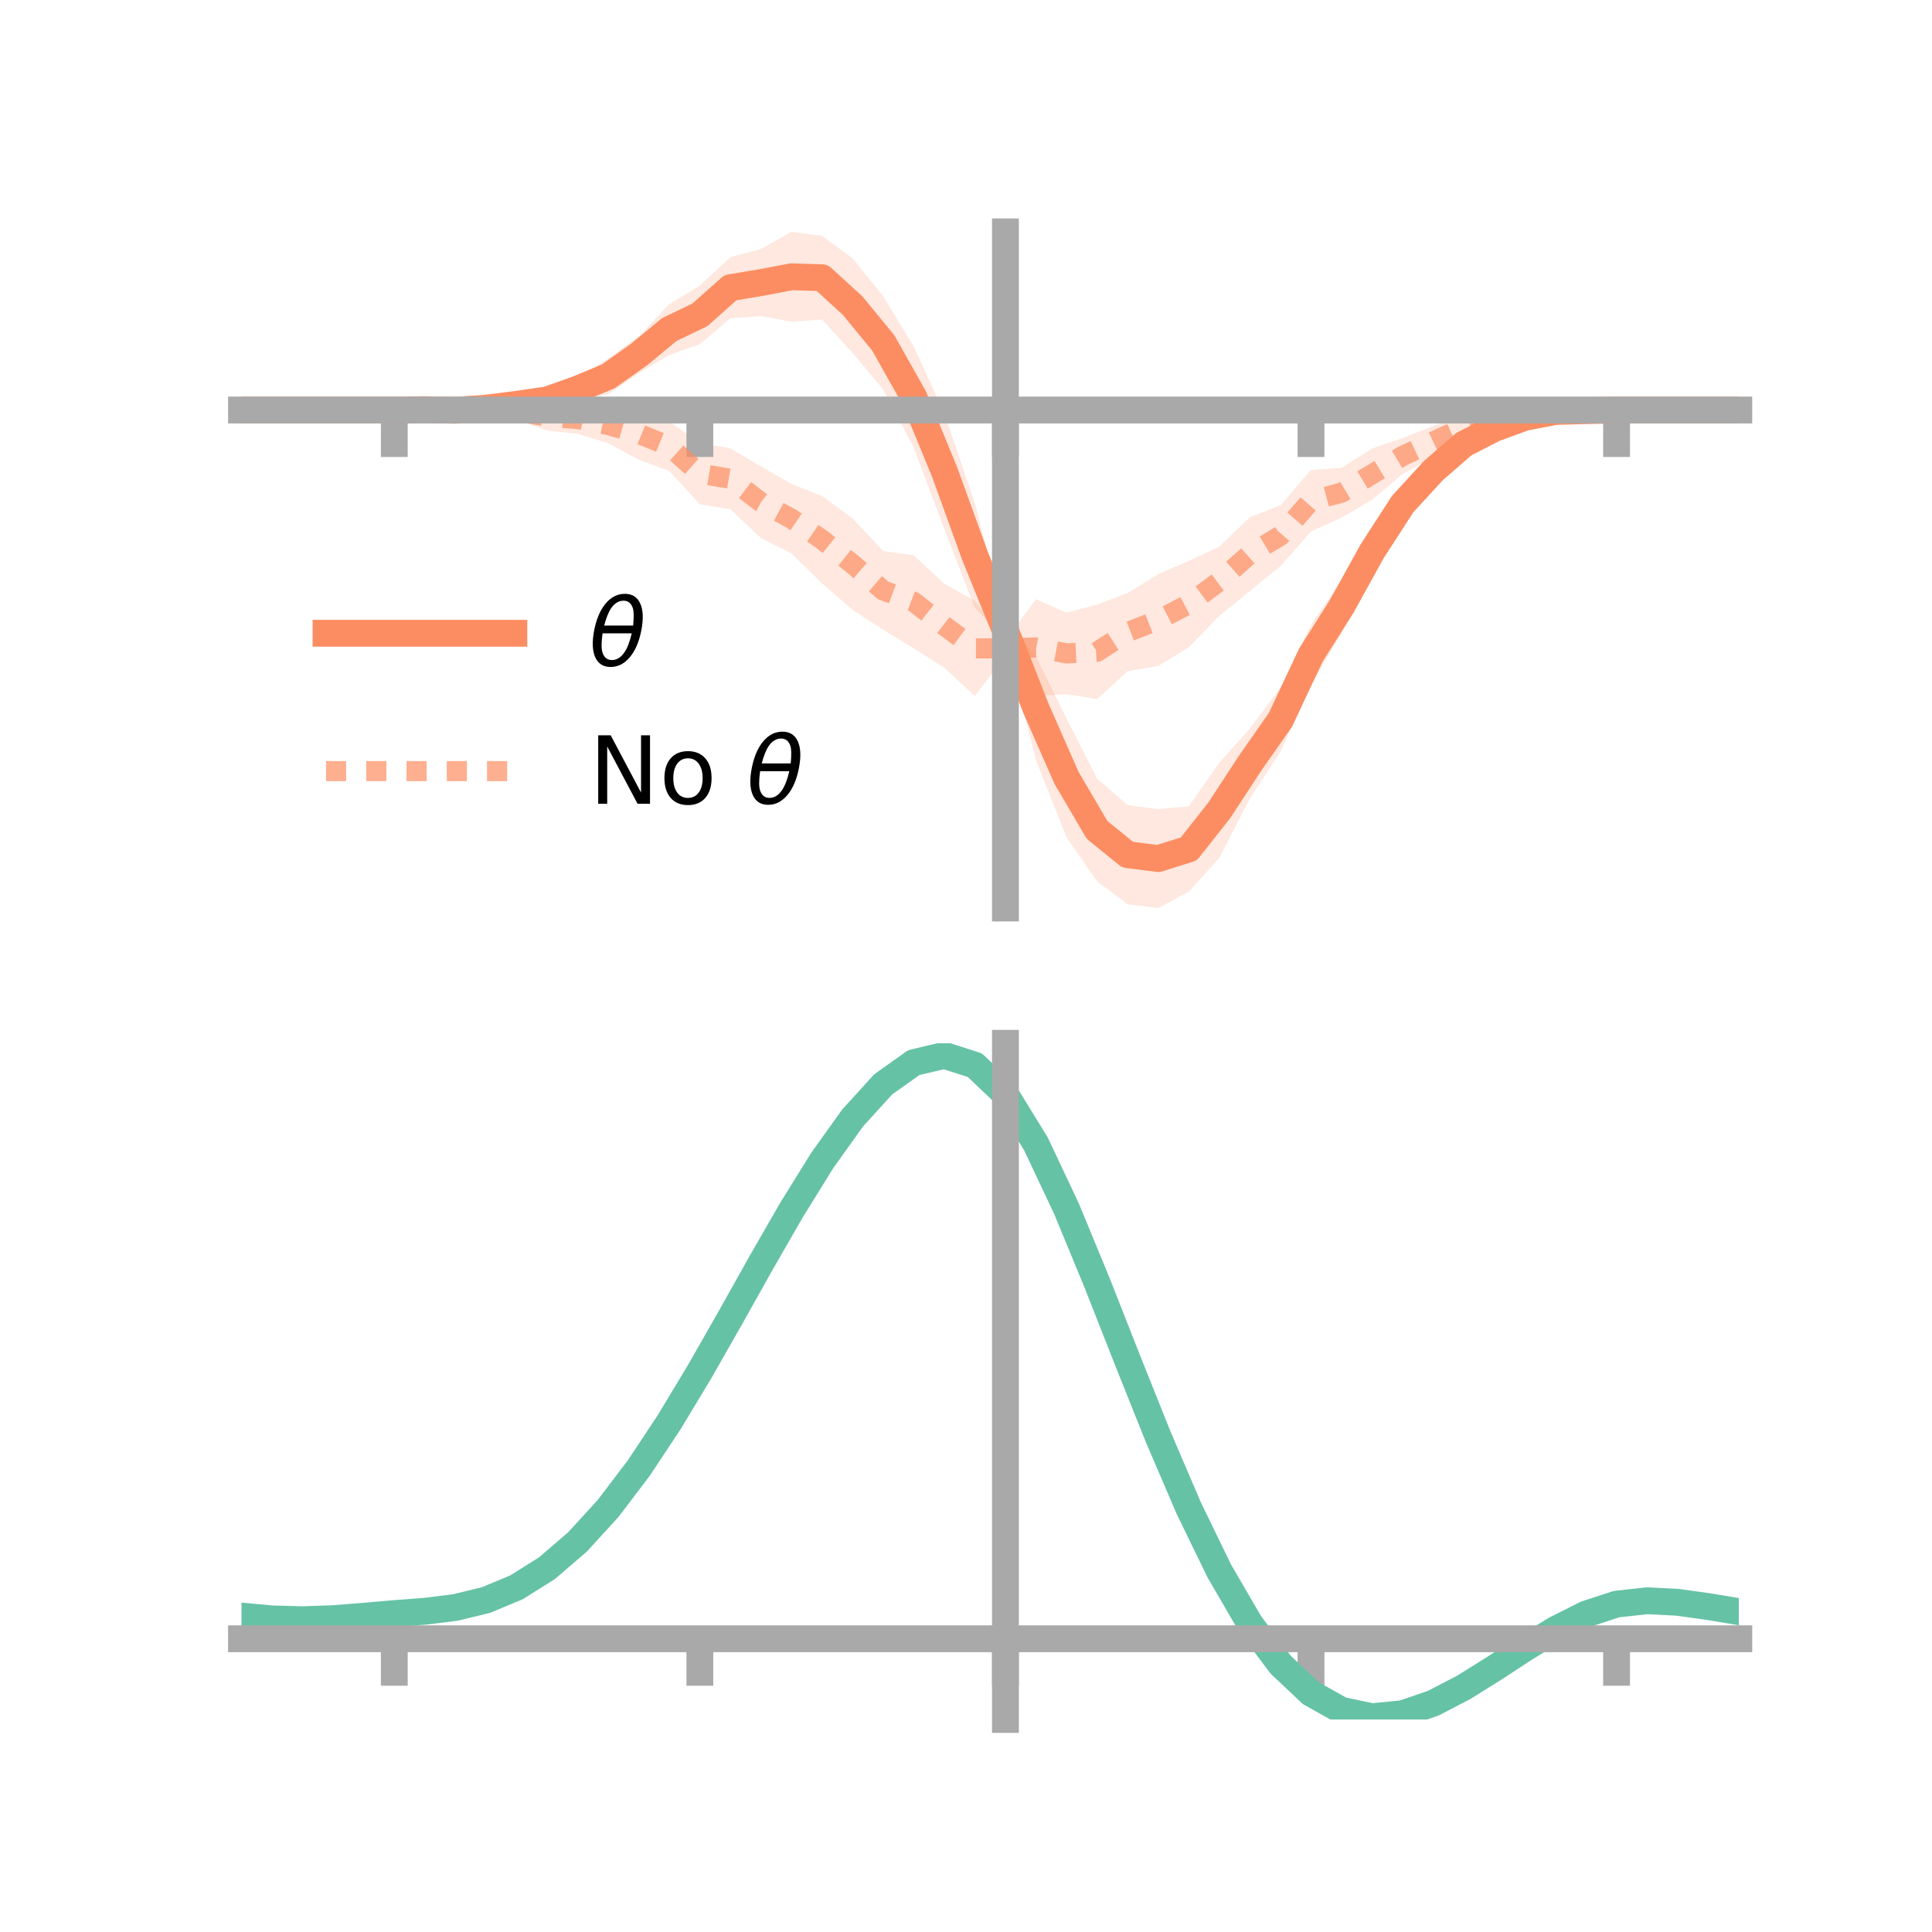 <?xml version="1.0" encoding="utf-8" standalone="no"?>
<!DOCTYPE svg PUBLIC "-//W3C//DTD SVG 1.1//EN"
  "http://www.w3.org/Graphics/SVG/1.1/DTD/svg11.dtd">
<!-- Created with matplotlib (https://matplotlib.org/) -->
<svg height="144pt" version="1.1" viewBox="0 0 144 144" width="144pt" xmlns="http://www.w3.org/2000/svg" xmlns:xlink="http://www.w3.org/1999/xlink">
 <defs>
  <style type="text/css">*{stroke-linecap:butt;stroke-linejoin:round;}</style>
 </defs>
 <g id="figure_1">
  <g id="patch_1">
   <path d="M 0 144 
L 144 144 
L 144 0 
L 0 0 
z
" style="fill:none;"/>
  </g>
  <g id="axes_1">
   <g id="patch_2">
    <path d="M 18 67.68 
L 129.6 67.68 
L 129.6 17.28 
L 18 17.28 
z
" style="fill:none;"/>
   </g>
   <g id="PolyCollection_1">
    <path clip-path="url(#p601e996abe)" d="M 18 30.561 
L 18 30.561 
L 20.278 30.561 
L 22.555 30.561 
L 24.833 30.561 
L 27.11 30.561 
L 29.388 30.561 
L 31.665 30.449 
L 33.943 30.362 
L 36.22 30.023 
L 38.498 29.565 
L 40.776 29.072 
L 43.053 28.145 
L 45.331 26.725 
L 47.608 25.06 
L 49.886 22.668 
L 52.163 21.287 
L 54.441 19.171 
L 56.718 18.556 
L 58.996 17.28 
L 61.273 17.588 
L 63.551 19.251 
L 65.829 22.079 
L 68.106 25.825 
L 70.384 30.817 
L 72.661 37.495 
L 74.939 46.38 
L 77.216 48.93 
L 79.494 53.557 
L 81.771 58.032 
L 84.049 60.012 
L 86.327 60.306 
L 88.604 60.1 
L 90.882 56.848 
L 93.159 54.305 
L 95.437 51.261 
L 97.714 46.58 
L 99.992 43.222 
L 102.269 39.675 
L 104.547 36.234 
L 106.824 34.264 
L 109.102 32.363 
L 111.38 31.346 
L 113.657 30.701 
L 115.935 30.452 
L 118.212 30.52 
L 120.49 30.561 
L 122.767 30.561 
L 125.045 30.561 
L 127.322 30.561 
L 129.6 30.561 
L 129.6 30.561 
L 129.6 30.561 
L 127.322 30.561 
L 125.045 30.561 
L 122.767 30.561 
L 120.49 30.562 
L 118.212 30.694 
L 115.935 30.884 
L 113.657 31.51 
L 111.38 32.529 
L 109.102 33.848 
L 106.824 35.908 
L 104.547 38.905 
L 102.269 42.51 
L 99.992 47.203 
L 97.714 51.037 
L 95.437 56.043 
L 93.159 59.516 
L 90.882 63.937 
L 88.604 66.465 
L 86.327 67.68 
L 84.049 67.398 
L 81.771 65.691 
L 79.494 62.406 
L 77.216 56.67 
L 74.939 47.627 
L 72.661 45.319 
L 70.384 39.433 
L 68.106 33.362 
L 65.829 29.027 
L 63.551 26.312 
L 61.273 23.815 
L 58.996 23.979 
L 56.718 23.563 
L 54.441 23.713 
L 52.163 25.653 
L 49.886 26.457 
L 47.608 27.824 
L 45.331 29.386 
L 43.053 29.851 
L 40.776 30.545 
L 38.498 30.708 
L 36.22 30.827 
L 33.943 30.797 
L 31.665 30.616 
L 29.388 30.561 
L 27.11 30.561 
L 24.833 30.561 
L 22.555 30.561 
L 20.278 30.561 
L 18 30.561 
z
" style="fill:#fc8d62;fill-opacity:0.2;"/>
   </g>
   <g id="PolyCollection_2">
    <path clip-path="url(#p601e996abe)" d="M 18 30.561 
L 18 30.561 
L 20.278 30.561 
L 22.555 30.561 
L 24.833 30.561 
L 27.11 30.561 
L 29.388 30.561 
L 31.665 30.49 
L 33.943 30.311 
L 36.22 30.008 
L 38.498 30.024 
L 40.776 30.027 
L 43.053 30.119 
L 45.331 30.325 
L 47.608 30.392 
L 49.886 31.423 
L 52.163 33.02 
L 54.441 33.417 
L 56.718 34.768 
L 58.996 36.077 
L 61.273 36.964 
L 63.551 38.645 
L 65.829 41.076 
L 68.106 41.394 
L 70.384 43.514 
L 72.661 44.78 
L 74.939 47.765 
L 77.216 44.666 
L 79.494 45.66 
L 81.771 45.058 
L 84.049 44.202 
L 86.327 42.797 
L 88.604 41.806 
L 90.882 40.747 
L 93.159 38.55 
L 95.437 37.665 
L 97.714 35.03 
L 99.992 34.865 
L 102.269 33.432 
L 104.547 32.649 
L 106.824 31.748 
L 109.102 30.823 
L 111.38 30.772 
L 113.657 30.605 
L 115.935 30.472 
L 118.212 30.515 
L 120.49 30.561 
L 122.767 30.561 
L 125.045 30.561 
L 127.322 30.561 
L 129.6 30.561 
L 129.6 30.561 
L 129.6 30.561 
L 127.322 30.561 
L 125.045 30.561 
L 122.767 30.561 
L 120.49 30.562 
L 118.212 30.65 
L 115.935 30.94 
L 113.657 31.527 
L 111.38 32.061 
L 109.102 32.926 
L 106.824 34.07 
L 104.547 35.321 
L 102.269 37.257 
L 99.992 38.582 
L 97.714 39.616 
L 95.437 42.198 
L 93.159 44.046 
L 90.882 45.902 
L 88.604 48.251 
L 86.327 49.637 
L 84.049 50.023 
L 81.771 52.104 
L 79.494 51.742 
L 77.216 51.849 
L 74.939 48.887 
L 72.661 51.875 
L 70.384 49.773 
L 68.106 48.326 
L 65.829 46.941 
L 63.551 45.453 
L 61.273 43.482 
L 58.996 41.254 
L 56.718 40.102 
L 54.441 37.959 
L 52.163 37.588 
L 49.886 35.102 
L 47.608 34.265 
L 45.331 33.036 
L 43.053 32.338 
L 40.776 32.087 
L 38.498 31.279 
L 36.22 30.922 
L 33.943 30.771 
L 31.665 30.62 
L 29.388 30.561 
L 27.11 30.561 
L 24.833 30.561 
L 22.555 30.561 
L 20.278 30.561 
L 18 30.561 
z
" style="fill:#fc8d62;fill-opacity:0.2;"/>
   </g>
   <g id="matplotlib.axis_1">
    <g id="xtick_1">
     <g id="line2d_1">
      <defs>
       <path d="M 0 0 
L 0 3.5 
" id="m205167cd18" style="stroke:#a9a9a9;stroke-width:2;"/>
      </defs>
      <g>
       <use style="fill:#a9a9a9;stroke:#a9a9a9;stroke-width:2;" x="29.388" xlink:href="#m205167cd18" y="30.561"/>
      </g>
     </g>
    </g>
    <g id="xtick_2">
     <g id="line2d_2">
      <g>
       <use style="fill:#a9a9a9;stroke:#a9a9a9;stroke-width:2;" x="52.163" xlink:href="#m205167cd18" y="30.561"/>
      </g>
     </g>
    </g>
    <g id="xtick_3">
     <g id="line2d_3">
      <g>
       <use style="fill:#a9a9a9;stroke:#a9a9a9;stroke-width:2;" x="74.939" xlink:href="#m205167cd18" y="30.561"/>
      </g>
     </g>
    </g>
    <g id="xtick_4">
     <g id="line2d_4">
      <g>
       <use style="fill:#a9a9a9;stroke:#a9a9a9;stroke-width:2;" x="97.714" xlink:href="#m205167cd18" y="30.561"/>
      </g>
     </g>
    </g>
    <g id="xtick_5">
     <g id="line2d_5">
      <g>
       <use style="fill:#a9a9a9;stroke:#a9a9a9;stroke-width:2;" x="120.49" xlink:href="#m205167cd18" y="30.561"/>
      </g>
     </g>
    </g>
   </g>
   <g id="matplotlib.axis_2"/>
   <g id="line2d_6">
    <path clip-path="url(#p601e996abe)" d="M 18 30.561 
L 20.278 30.561 
L 22.555 30.561 
L 24.833 30.561 
L 27.11 30.561 
L 29.388 30.561 
L 31.665 30.533 
L 33.943 30.58 
L 36.22 30.425 
L 38.498 30.137 
L 40.776 29.809 
L 43.053 28.998 
L 45.331 28.056 
L 47.608 26.442 
L 49.886 24.563 
L 52.163 23.47 
L 54.441 21.442 
L 56.718 21.06 
L 58.996 20.63 
L 61.273 20.701 
L 63.551 22.782 
L 65.829 25.553 
L 68.106 29.594 
L 70.384 35.125 
L 72.661 41.407 
L 74.939 47.004 
L 77.216 52.8 
L 79.494 57.982 
L 81.771 61.861 
L 84.049 63.705 
L 86.327 63.993 
L 88.604 63.282 
L 90.882 60.392 
L 93.159 56.91 
L 95.437 53.652 
L 97.714 48.809 
L 99.992 45.212 
L 102.269 41.093 
L 104.547 37.569 
L 106.824 35.086 
L 109.102 33.106 
L 111.38 31.937 
L 113.657 31.105 
L 115.935 30.668 
L 118.212 30.607 
L 120.49 30.561 
L 122.767 30.561 
L 125.045 30.561 
L 127.322 30.561 
L 129.6 30.561 
" style="fill:none;stroke:#fc8d62;stroke-linecap:square;stroke-width:2;"/>
   </g>
   <g id="line2d_7">
    <path clip-path="url(#p601e996abe)" d="M 18 30.561 
L 20.278 30.561 
L 22.555 30.561 
L 24.833 30.561 
L 27.11 30.561 
L 29.388 30.561 
L 31.665 30.555 
L 33.943 30.541 
L 36.22 30.465 
L 38.498 30.652 
L 40.776 31.057 
L 43.053 31.229 
L 45.331 31.681 
L 47.608 32.329 
L 49.886 33.262 
L 52.163 35.304 
L 54.441 35.688 
L 56.718 37.435 
L 58.996 38.665 
L 61.273 40.223 
L 63.551 42.049 
L 65.829 44.009 
L 68.106 44.86 
L 70.384 46.643 
L 72.661 48.327 
L 74.939 48.326 
L 77.216 48.258 
L 79.494 48.701 
L 81.771 48.581 
L 84.049 47.113 
L 86.327 46.217 
L 88.604 45.028 
L 90.882 43.324 
L 93.159 41.298 
L 95.437 39.932 
L 97.714 37.323 
L 99.992 36.723 
L 102.269 35.345 
L 104.547 33.985 
L 106.824 32.909 
L 109.102 31.875 
L 111.38 31.417 
L 113.657 31.066 
L 115.935 30.706 
L 118.212 30.582 
L 120.49 30.561 
L 122.767 30.561 
L 125.045 30.561 
L 127.322 30.561 
L 129.6 30.561 
" style="fill:none;stroke:#fc8d62;stroke-dasharray:1.5,1.5;stroke-dashoffset:0;stroke-opacity:0.7;stroke-width:1.5;"/>
   </g>
   <g id="patch_3">
    <path d="M 74.939 67.68 
L 74.939 17.28 
" style="fill:none;stroke:#a9a9a9;stroke-linecap:square;stroke-linejoin:miter;stroke-width:2;"/>
   </g>
   <g id="patch_4">
    <path d="M 129.6 67.68 
L 129.6 17.28 
" style="fill:none;"/>
   </g>
   <g id="patch_5">
    <path d="M 18 30.561 
L 129.6 30.561 
" style="fill:none;stroke:#a9a9a9;stroke-linecap:square;stroke-linejoin:miter;stroke-width:2;"/>
   </g>
   <g id="patch_6">
    <path d="M 18 17.28 
L 129.6 17.28 
" style="fill:none;"/>
   </g>
   <g id="legend_1">
    <g id="line2d_8">
     <path d="M 24.3 47.2 
L 38.3 47.2 
" style="fill:none;stroke:#fc8d62;stroke-linecap:square;stroke-width:2;"/>
    </g>
    <g id="line2d_9"/>
    <g id="text_1">
     <!-- $\theta$ -->
     <g transform="translate(43.9 49.65)scale(0.07 -0.07)">
      <defs>
       <path d="M 45.516 34.672 
L 14.453 34.672 
Q 12.359 20.062 14.5 13.875 
Q 17.188 6.25 24.469 6.25 
Q 31.781 6.25 37.359 13.922 
Q 42.234 20.656 45.516 34.672 
z
M 47.016 42.969 
Q 48.344 56.844 46.625 61.719 
Q 43.953 69.438 36.766 69.438 
Q 29.297 69.438 23.828 61.812 
Q 19.531 55.672 16.156 42.969 
z
M 38.188 76.766 
Q 49.906 76.766 54.594 66.406 
Q 59.281 56.109 55.719 37.844 
Q 52.203 19.625 43.453 9.281 
Q 34.766 -1.125 23.047 -1.125 
Q 11.281 -1.125 6.641 9.281 
Q 2 19.625 5.516 37.844 
Q 9.078 56.109 17.719 66.406 
Q 26.422 76.766 38.188 76.766 
z
" id="DejaVuSans-Oblique-952"/>
      </defs>
      <use transform="translate(0 0.234)" xlink:href="#DejaVuSans-Oblique-952"/>
     </g>
    </g>
    <g id="line2d_10">
     <path d="M 24.3 57.474 
L 38.3 57.474 
" style="fill:none;stroke:#fc8d62;stroke-dasharray:1.5,1.5;stroke-dashoffset:0;stroke-opacity:0.7;stroke-width:1.5;"/>
    </g>
    <g id="line2d_11"/>
    <g id="text_2">
     <!-- No $\theta$ -->
     <g transform="translate(43.9 59.924)scale(0.07 -0.07)">
      <defs>
       <path d="M 9.812 72.906 
L 23.094 72.906 
L 55.422 11.922 
L 55.422 72.906 
L 64.984 72.906 
L 64.984 0 
L 51.703 0 
L 19.391 60.984 
L 19.391 0 
L 9.812 0 
z
" id="DejaVuSans-78"/>
       <path d="M 30.609 48.391 
Q 23.391 48.391 19.188 42.75 
Q 14.984 37.109 14.984 27.297 
Q 14.984 17.484 19.156 11.844 
Q 23.344 6.203 30.609 6.203 
Q 37.797 6.203 41.984 11.859 
Q 46.188 17.531 46.188 27.297 
Q 46.188 37.016 41.984 42.703 
Q 37.797 48.391 30.609 48.391 
z
M 30.609 56 
Q 42.328 56 49.016 48.375 
Q 55.719 40.766 55.719 27.297 
Q 55.719 13.875 49.016 6.219 
Q 42.328 -1.422 30.609 -1.422 
Q 18.844 -1.422 12.172 6.219 
Q 5.516 13.875 5.516 27.297 
Q 5.516 40.766 12.172 48.375 
Q 18.844 56 30.609 56 
z
" id="DejaVuSans-111"/>
       <path id="DejaVuSans-32"/>
      </defs>
      <use transform="translate(0 0.234)" xlink:href="#DejaVuSans-78"/>
      <use transform="translate(74.805 0.234)" xlink:href="#DejaVuSans-111"/>
      <use transform="translate(135.986 0.234)" xlink:href="#DejaVuSans-32"/>
      <use transform="translate(167.773 0.234)" xlink:href="#DejaVuSans-Oblique-952"/>
     </g>
    </g>
   </g>
  </g>
  <g id="axes_2">
   <g id="patch_7">
    <path d="M 18 128.16 
L 129.6 128.16 
L 129.6 77.76 
L 18 77.76 
z
" style="fill:none;"/>
   </g>
   <g id="PolyCollection_3">
    <path clip-path="url(#p3065e7cfbe)" d="M 18 120.49 
L 18 120.414 
L 20.278 120.634 
L 22.555 120.696 
L 24.833 120.607 
L 27.11 120.42 
L 29.388 120.212 
L 31.665 120.036 
L 33.943 119.75 
L 36.22 119.191 
L 38.498 118.231 
L 40.776 116.779 
L 43.053 114.784 
L 45.331 112.237 
L 47.608 109.17 
L 49.886 105.653 
L 52.163 101.785 
L 54.441 97.697 
L 56.718 93.544 
L 58.996 89.499 
L 61.273 85.752 
L 63.551 82.502 
L 65.829 79.953 
L 68.106 78.306 
L 70.384 77.76 
L 72.661 78.504 
L 74.939 80.709 
L 77.216 84.465 
L 79.494 89.367 
L 81.771 94.965 
L 84.049 100.838 
L 86.327 106.62 
L 88.604 112.009 
L 90.882 116.771 
L 93.159 120.741 
L 95.437 123.824 
L 97.714 125.99 
L 99.992 127.271 
L 102.269 127.745 
L 104.547 127.528 
L 106.824 126.76 
L 109.102 125.595 
L 111.38 124.197 
L 113.657 122.73 
L 115.935 121.352 
L 118.212 120.218 
L 120.49 119.478 
L 122.767 119.23 
L 125.045 119.353 
L 127.322 119.681 
L 129.6 120.071 
L 129.6 120.174 
L 129.6 120.174 
L 127.322 119.81 
L 125.045 119.502 
L 122.767 119.391 
L 120.49 119.643 
L 118.212 120.39 
L 115.935 121.548 
L 113.657 122.968 
L 111.38 124.486 
L 109.102 125.933 
L 106.824 127.136 
L 104.547 127.93 
L 102.269 128.16 
L 99.992 127.692 
L 97.714 126.425 
L 95.437 124.296 
L 93.159 121.286 
L 90.882 117.427 
L 88.604 112.808 
L 86.327 107.582 
L 84.049 101.972 
L 81.771 96.269 
L 79.494 90.829 
L 77.216 86.064 
L 74.939 82.415 
L 72.661 80.279 
L 70.384 79.563 
L 68.106 80.096 
L 65.829 81.689 
L 63.551 84.148 
L 61.273 87.274 
L 58.996 90.871 
L 56.718 94.747 
L 54.441 98.721 
L 52.163 102.627 
L 49.886 106.32 
L 47.608 109.679 
L 45.331 112.61 
L 43.053 115.052 
L 40.776 116.976 
L 38.498 118.388 
L 36.22 119.328 
L 33.943 119.877 
L 31.665 120.154 
L 29.388 120.32 
L 27.11 120.512 
L 24.833 120.68 
L 22.555 120.753 
L 20.278 120.691 
L 18 120.49 
z
" style="fill:#66c2a5;fill-opacity:0.2;"/>
   </g>
   <g id="matplotlib.axis_3">
    <g id="xtick_6">
     <g id="line2d_12">
      <g>
       <use style="fill:#a9a9a9;stroke:#a9a9a9;stroke-width:2;" x="29.388" xlink:href="#m205167cd18" y="122.145"/>
      </g>
     </g>
    </g>
    <g id="xtick_7">
     <g id="line2d_13">
      <g>
       <use style="fill:#a9a9a9;stroke:#a9a9a9;stroke-width:2;" x="52.163" xlink:href="#m205167cd18" y="122.145"/>
      </g>
     </g>
    </g>
    <g id="xtick_8">
     <g id="line2d_14">
      <g>
       <use style="fill:#a9a9a9;stroke:#a9a9a9;stroke-width:2;" x="74.939" xlink:href="#m205167cd18" y="122.145"/>
      </g>
     </g>
    </g>
    <g id="xtick_9">
     <g id="line2d_15">
      <g>
       <use style="fill:#a9a9a9;stroke:#a9a9a9;stroke-width:2;" x="97.714" xlink:href="#m205167cd18" y="122.145"/>
      </g>
     </g>
    </g>
    <g id="xtick_10">
     <g id="line2d_16">
      <g>
       <use style="fill:#a9a9a9;stroke:#a9a9a9;stroke-width:2;" x="120.49" xlink:href="#m205167cd18" y="122.145"/>
      </g>
     </g>
    </g>
   </g>
   <g id="matplotlib.axis_4"/>
   <g id="line2d_17">
    <path clip-path="url(#p3065e7cfbe)" d="M 18 120.452 
L 20.278 120.663 
L 22.555 120.724 
L 24.833 120.644 
L 27.11 120.466 
L 29.388 120.266 
L 31.665 120.095 
L 33.943 119.813 
L 36.22 119.259 
L 38.498 118.309 
L 40.776 116.878 
L 43.053 114.918 
L 45.331 112.424 
L 47.608 109.425 
L 49.886 105.987 
L 52.163 102.206 
L 54.441 98.209 
L 56.718 94.145 
L 58.996 90.185 
L 61.273 86.513 
L 63.551 83.325 
L 65.829 80.821 
L 68.106 79.201 
L 70.384 78.662 
L 72.661 79.392 
L 74.939 81.562 
L 77.216 85.264 
L 79.494 90.098 
L 81.771 95.617 
L 84.049 101.405 
L 86.327 107.101 
L 88.604 112.409 
L 90.882 117.099 
L 93.159 121.013 
L 95.437 124.06 
L 97.714 126.208 
L 99.992 127.482 
L 102.269 127.953 
L 104.547 127.729 
L 106.824 126.948 
L 109.102 125.764 
L 111.38 124.342 
L 113.657 122.849 
L 115.935 121.45 
L 118.212 120.304 
L 120.49 119.56 
L 122.767 119.31 
L 125.045 119.427 
L 127.322 119.745 
L 129.6 120.123 
" style="fill:none;stroke:#66c2a5;stroke-linecap:square;stroke-width:2;"/>
   </g>
   <g id="patch_8">
    <path d="M 74.939 128.16 
L 74.939 77.76 
" style="fill:none;stroke:#a9a9a9;stroke-linecap:square;stroke-linejoin:miter;stroke-width:2;"/>
   </g>
   <g id="patch_9">
    <path d="M 129.6 128.16 
L 129.6 77.76 
" style="fill:none;"/>
   </g>
   <g id="patch_10">
    <path d="M 18 122.145 
L 129.6 122.145 
" style="fill:none;stroke:#a9a9a9;stroke-linecap:square;stroke-linejoin:miter;stroke-width:2;"/>
   </g>
   <g id="patch_11">
    <path d="M 18 77.76 
L 129.6 77.76 
" style="fill:none;"/>
   </g>
  </g>
 </g>
 <defs>
  <clipPath id="p601e996abe">
   <rect height="50.4" width="111.6" x="18" y="17.28"/>
  </clipPath>
  <clipPath id="p3065e7cfbe">
   <rect height="50.4" width="111.6" x="18" y="77.76"/>
  </clipPath>
 </defs>
</svg>
